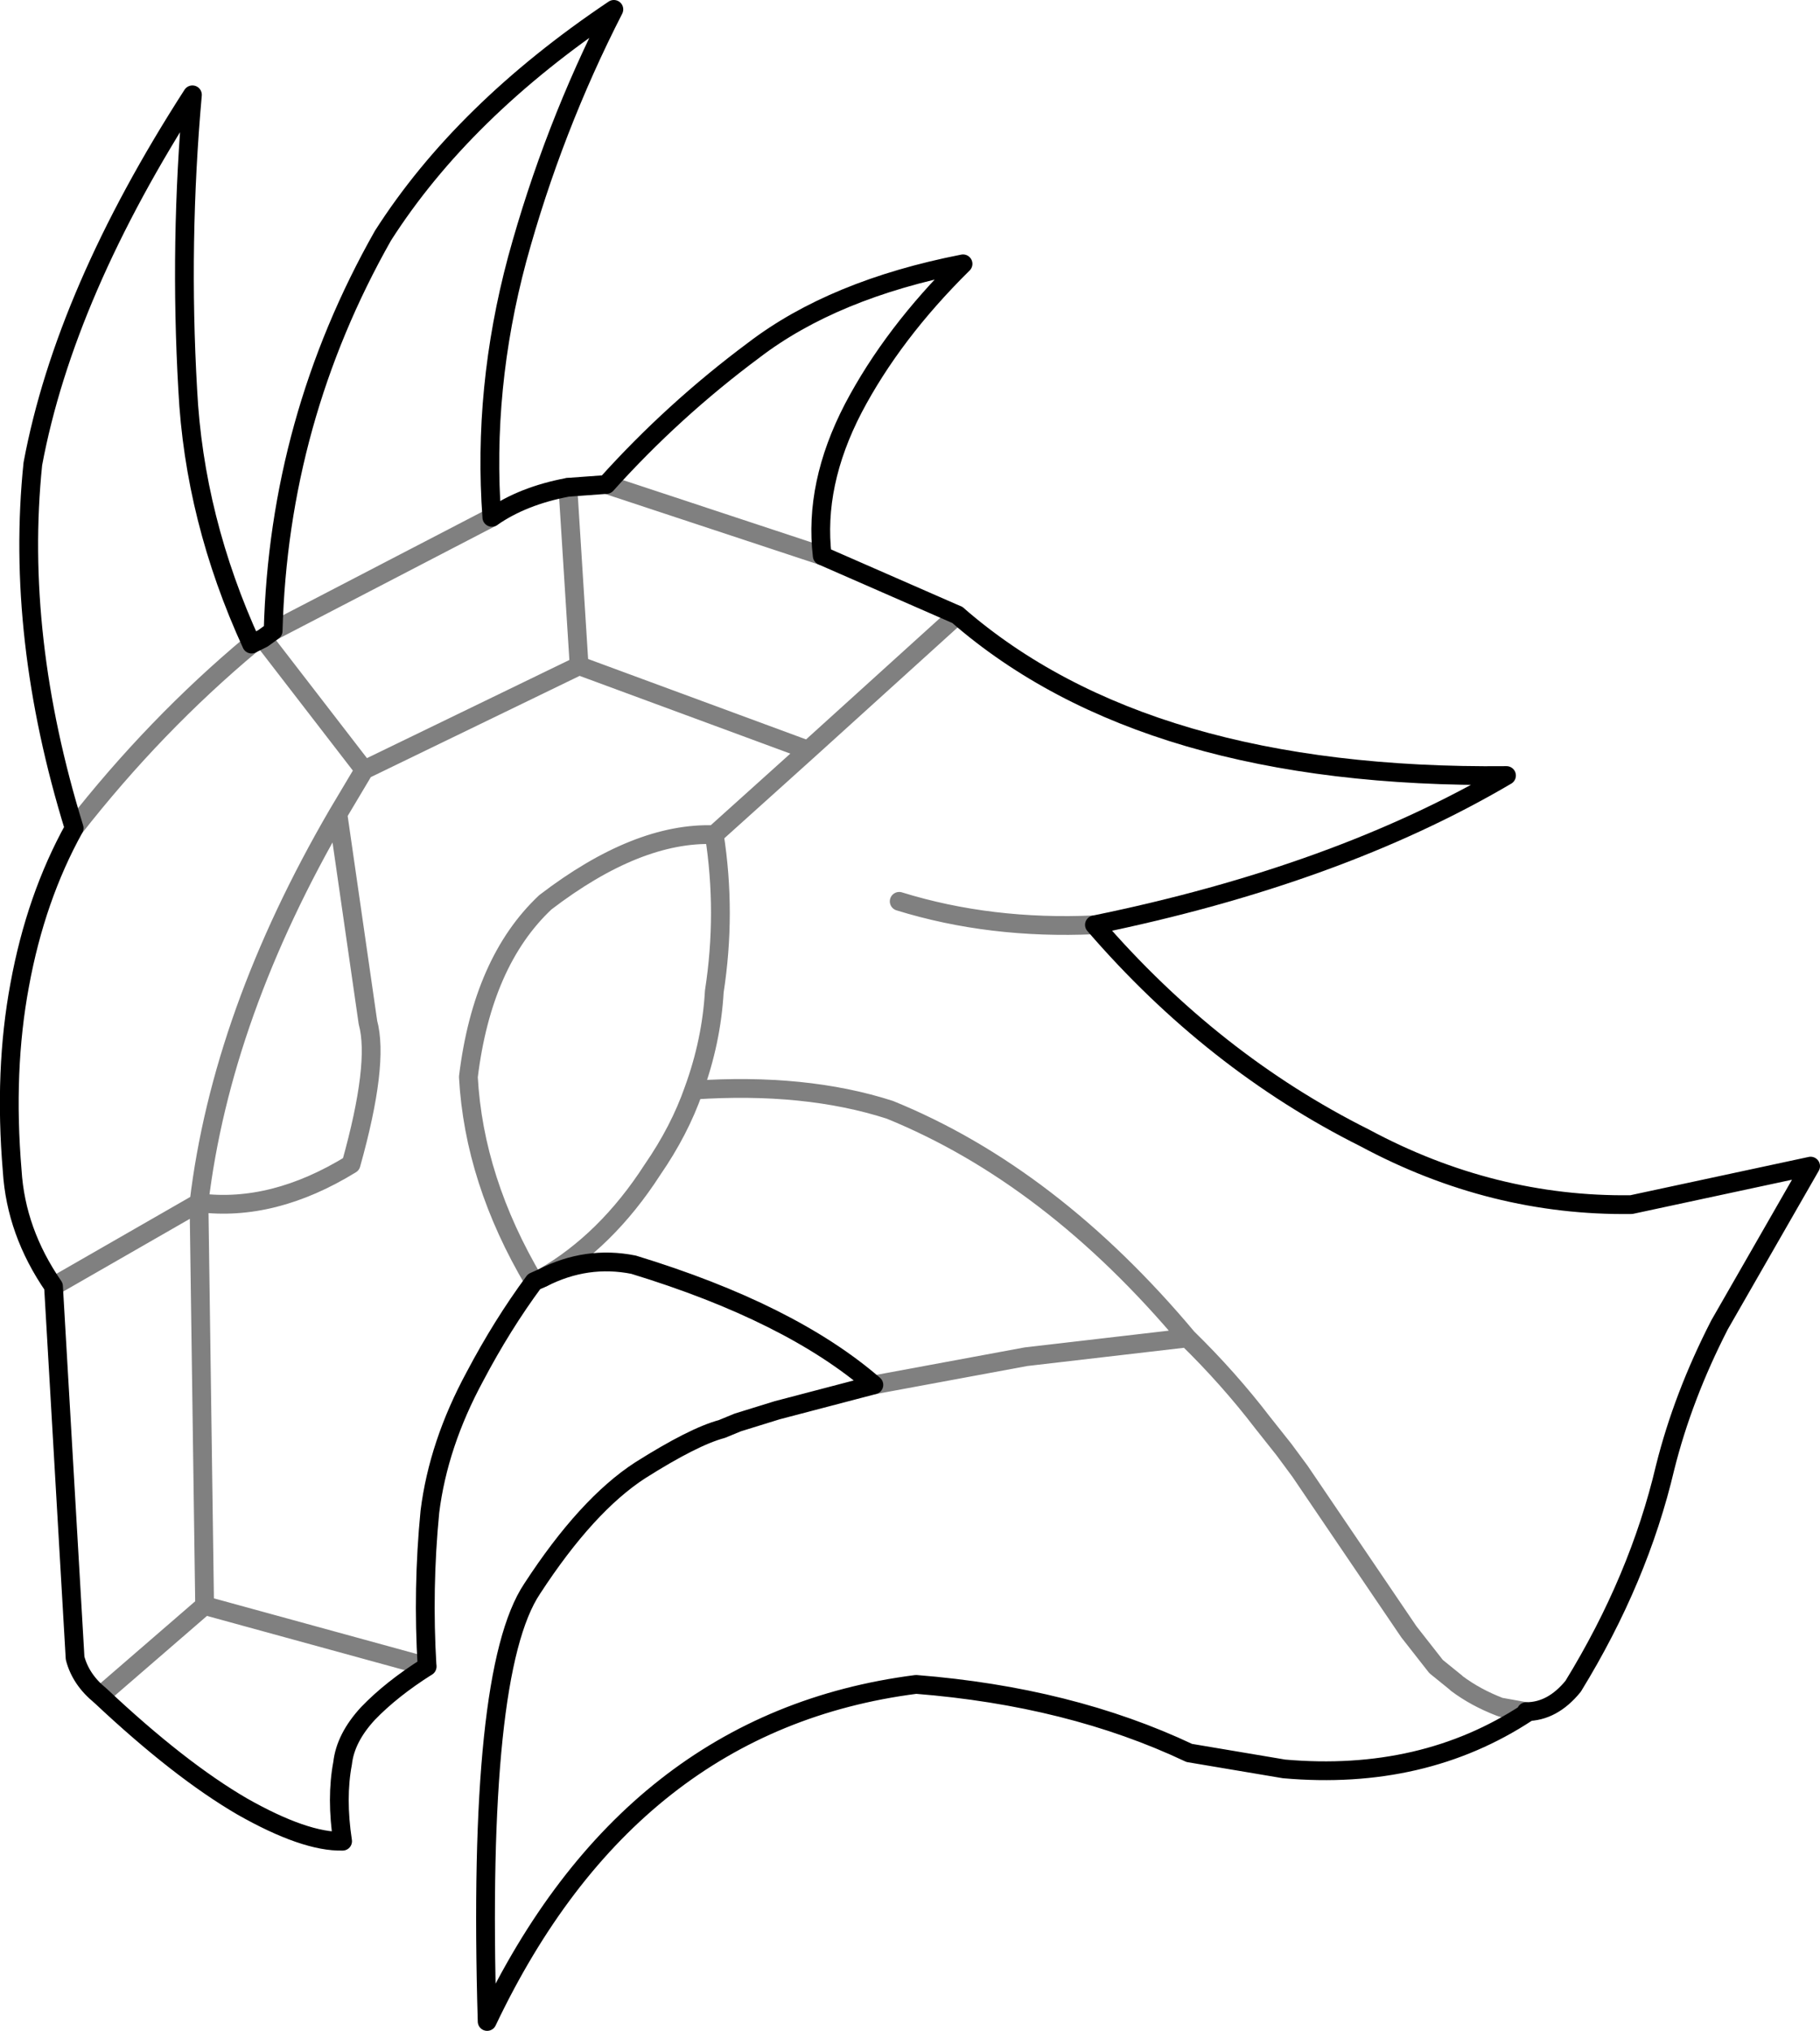 <?xml version="1.0" encoding="UTF-8" standalone="no"?>
<svg xmlns:xlink="http://www.w3.org/1999/xlink" height="108.15px" width="96.95px" xmlns="http://www.w3.org/2000/svg">
  <g transform="matrix(1.0, 0.0, 0.0, 1.0, -284.85, -153.95)">
    <path d="M328.65 183.55 L317.15 179.75 M315.1 179.9 L315.7 189.4 327.9 193.9 335.85 186.7 M364.75 244.85 L364.9 244.9 366.15 245.1 364.75 244.85 Q363.45 244.35 362.45 243.6 L362.4 243.55 361.35 242.7 359.9 240.85 354.1 232.3 353.25 231.15 352.1 229.7 Q350.3 227.35 348.1 225.2 L339.5 226.2 331.4 227.7 M343.15 203.2 Q337.6 203.45 332.75 201.95 M348.1 225.2 Q340.85 216.55 332.25 213.05 327.75 211.6 321.8 212.0 321.05 214.15 319.6 216.25 317.15 220.05 313.75 222.0 M315.7 189.4 L304.25 194.95 302.85 197.3 304.45 208.4 Q305.05 210.6 303.55 215.95 299.4 218.5 295.45 218.0 L295.75 239.45 307.6 242.7 M311.05 181.5 L299.4 187.55 M304.25 194.95 L298.85 187.95 M321.8 212.0 Q322.75 209.4 322.9 206.75 323.55 202.55 322.9 198.4 318.8 198.25 313.9 202.0 310.55 205.15 309.8 211.3 310.1 216.8 313.3 222.2 M295.45 218.0 L287.7 222.45 M290.2 244.25 L295.75 239.45 M298.25 188.25 Q293.1 192.55 288.8 198.05 M302.85 197.3 Q296.65 207.95 295.45 218.0 M322.9 198.4 L327.9 193.9" fill="none" stroke="#000000" stroke-linecap="round" stroke-linejoin="round" stroke-opacity="0.498" stroke-width="1.0"/>
    <path d="M328.65 183.55 L335.85 186.7 Q345.9 195.45 365.1 195.25 356.1 200.55 343.15 203.2 349.45 210.5 357.55 214.55 364.35 218.2 371.75 218.1 L381.3 216.05 376.45 224.5 Q374.5 228.3 373.55 232.1 372.15 238.05 368.65 243.75 367.55 245.1 366.15 245.1 L366.2 245.15 Q360.65 248.8 353.25 248.15 L348.2 247.3 Q341.85 244.3 333.65 243.65 318.4 245.6 310.8 261.6 310.25 242.95 313.2 238.55 316.1 234.1 318.95 232.25 321.8 230.45 323.3 230.05 L324.15 229.7 326.25 229.05 331.4 227.7 Q326.95 223.85 318.6 221.3 316.1 220.8 313.75 222.0 L313.3 222.2 Q311.6 224.5 310.15 227.25 308.2 230.85 307.75 234.45 307.35 238.55 307.6 242.7 305.7 243.9 304.45 245.2 303.25 246.5 303.1 247.85 302.75 249.7 303.1 252.0 301.1 252.05 297.75 250.15 294.4 248.2 290.2 244.25 289.15 243.4 288.85 242.25 L287.7 222.45 Q285.7 219.55 285.5 216.3 285.05 210.95 285.9 206.4 286.75 201.75 288.8 198.05 285.65 187.85 286.6 178.65 288.3 169.55 295.1 159.0 294.4 166.85 294.85 174.7 295.2 181.6 298.25 188.25 L298.85 187.95 299.4 187.55 Q299.7 176.3 305.25 166.5 309.5 159.85 317.55 154.45 314.3 160.8 312.4 167.75 310.55 174.65 311.05 181.5 312.7 180.35 315.1 179.9 L317.15 179.75 Q320.7 175.8 325.0 172.6 329.25 169.35 336.15 168.0 332.4 171.7 330.3 175.7 328.2 179.75 328.65 183.55 Z" fill="none" stroke="#000000" stroke-linecap="round" stroke-linejoin="round" stroke-width="1.0"/>
  </g>
</svg>
